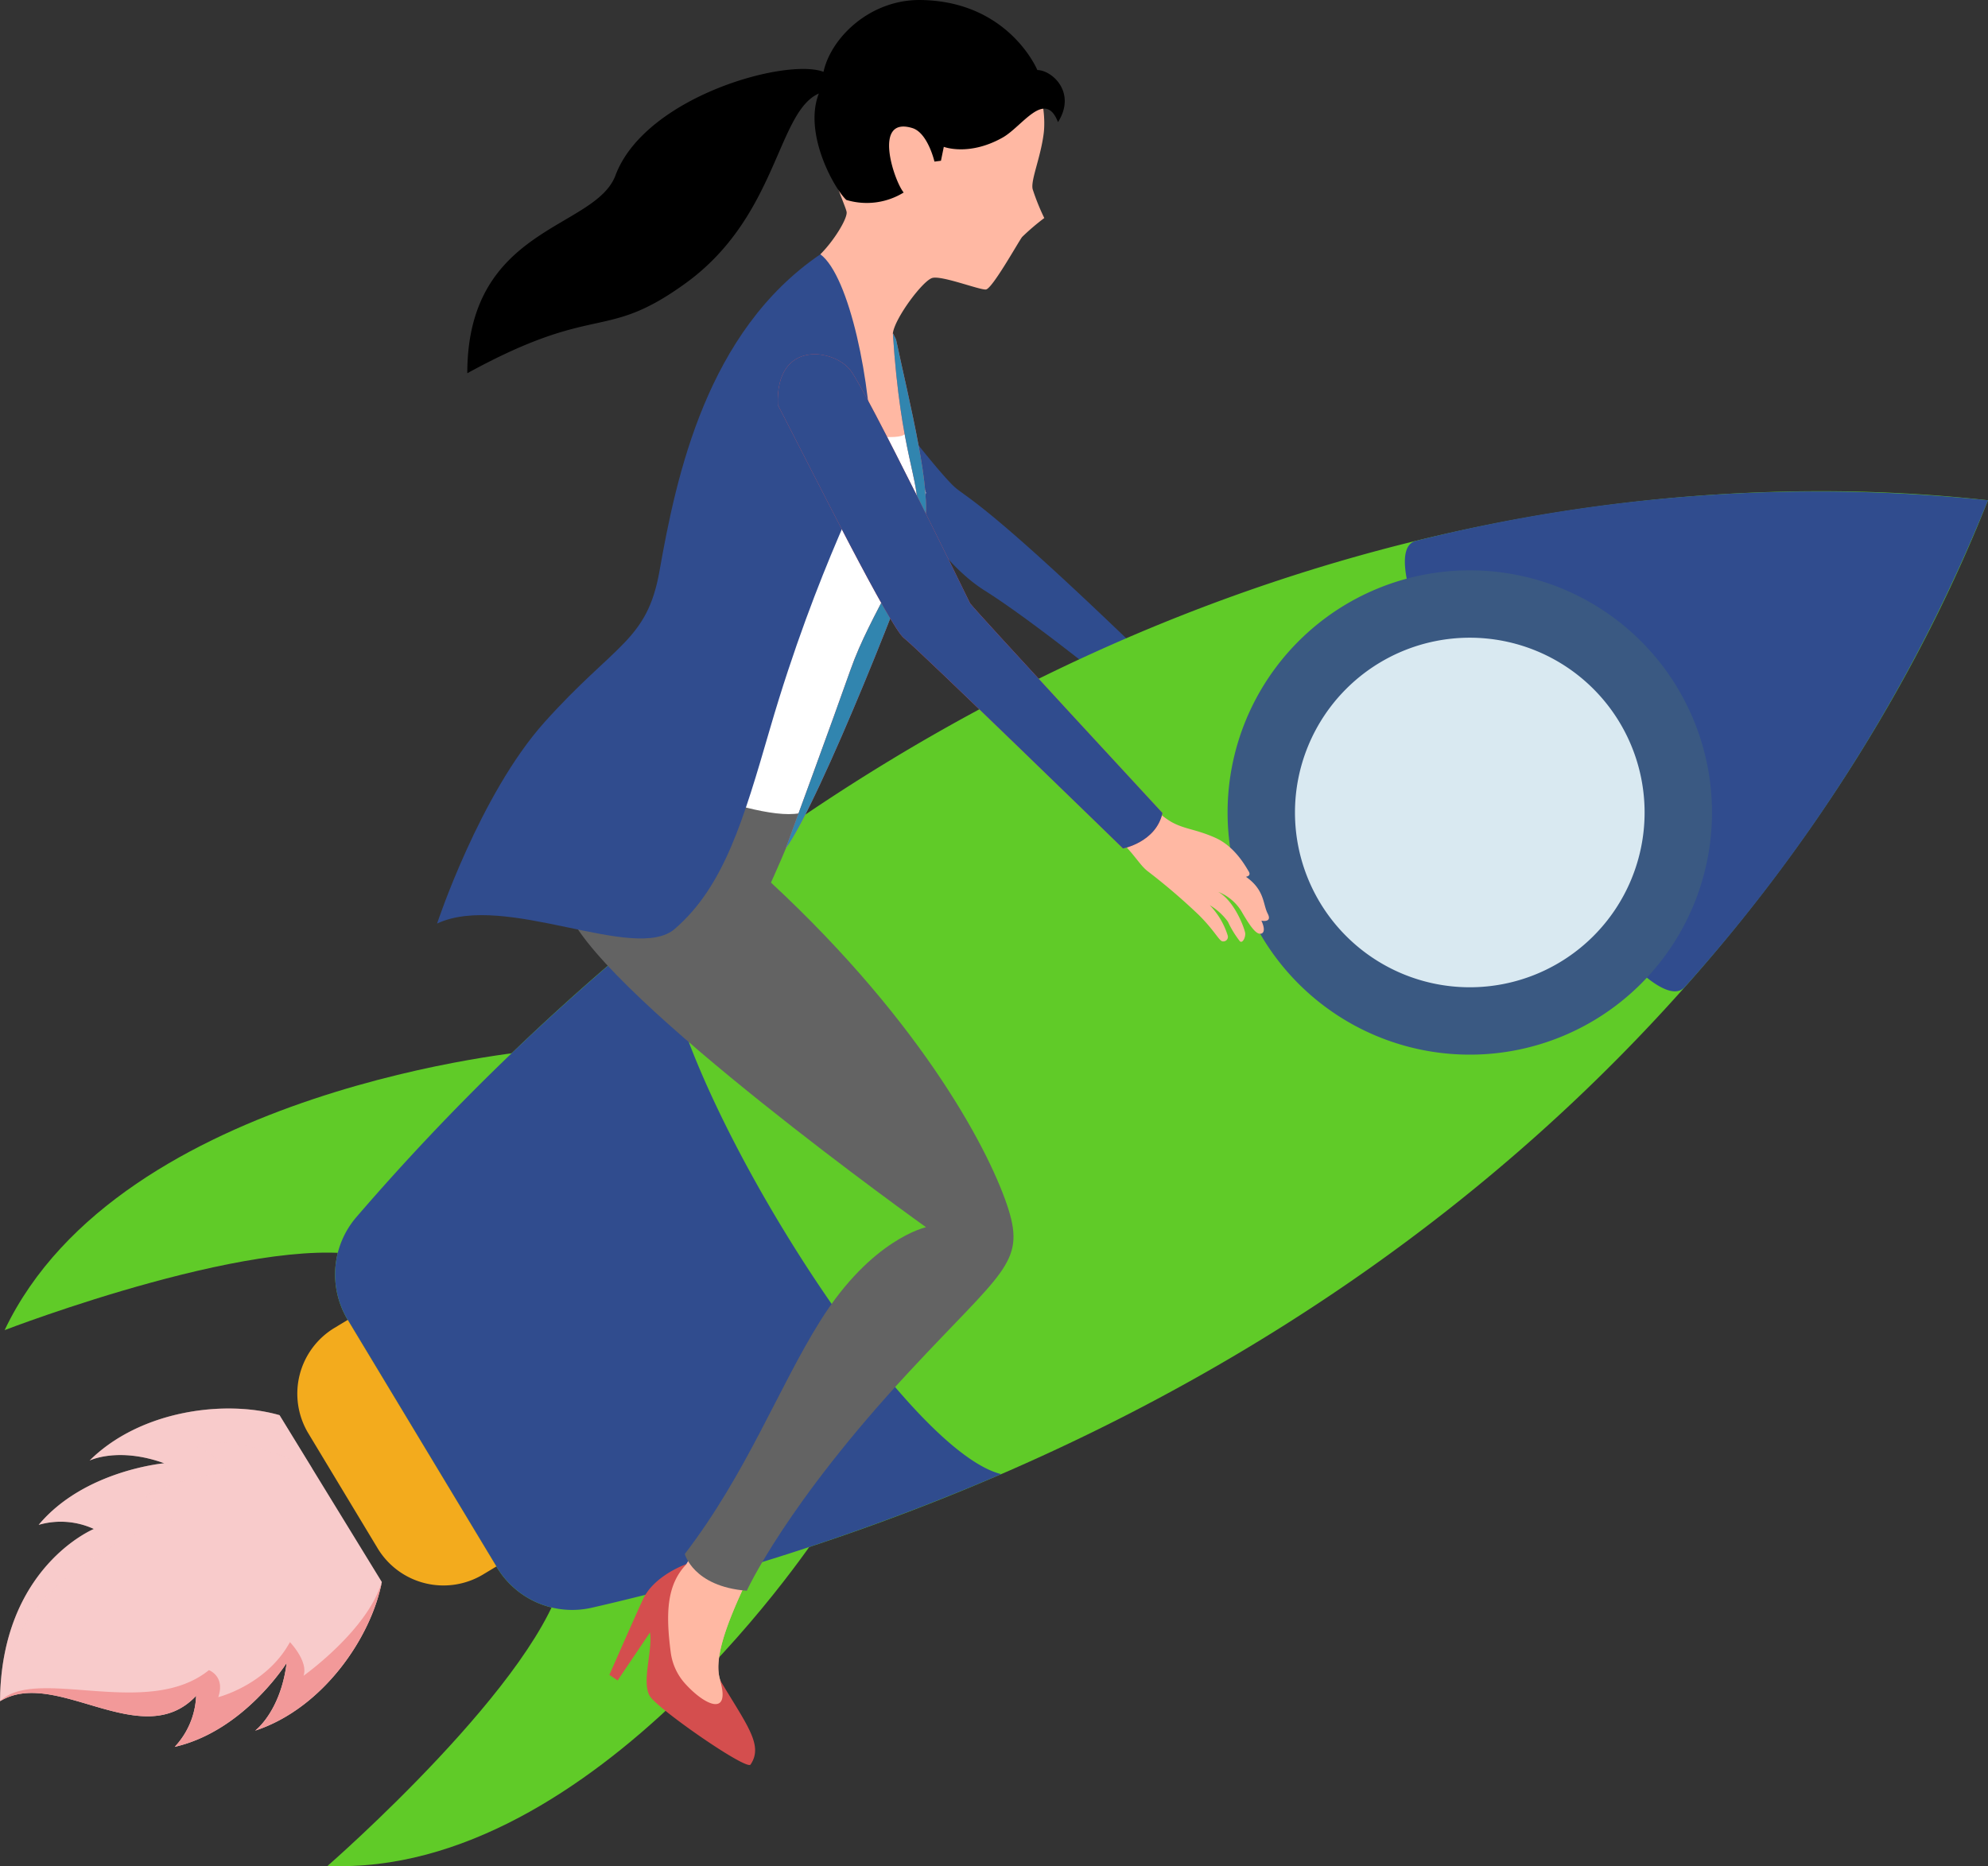 <svg xmlns="http://www.w3.org/2000/svg" width="295" height="276.972" viewBox="0 0 295 276.972">
  <rect x="0" y="0" width="295" height="276.972" fill="#333333" stroke="none"/>
  <g id="Grupo_1015083" data-name="Grupo 1015083" transform="translate(-1317.078 -442.699)">
    <g id="Grupo_875559" data-name="Grupo 875559" transform="translate(1452.028 507.106)">
      <path id="Trazado_599317" data-name="Trazado 599317" d="M1728.358,638.987s5.029,6.432,6.783,7.953,4.776,2.588,25.594,22.587c0,0-1.618,4.312-5.244,4.429,0,0-9.941-7.953-15.906-11.7s-9.941-10.76-9.941-10.76A46.24,46.24,0,0,0,1728.358,638.987Z" transform="translate(-1728.358 -638.987)" fill="#304c8e"/>
      <path id="Trazado_599318" data-name="Trazado 599318" d="M1728.358,638.987s5.029,6.432,6.783,7.953,4.776,2.588,25.594,22.587c0,0-1.618,4.312-5.244,4.429,0,0-9.941-7.953-15.906-11.7s-9.941-10.76-9.941-10.76A46.24,46.24,0,0,0,1728.358,638.987Z" transform="translate(-1728.358 -638.987)" fill="#304c8e" opacity="0.45" style="mix-blend-mode: multiply;isolation: isolate"/>
    </g>
    <g id="Grupo_875565" data-name="Grupo 875565" transform="translate(1317.078 515.6)">
      <g id="Grupo_875564" data-name="Grupo 875564">
        <g id="Grupo_875563" data-name="Grupo 875563">
          <g id="Grupo_875561" data-name="Grupo 875561" transform="translate(0.685)">
            <path id="Trazado_599319" data-name="Trazado 599319" d="M1397.834,917.908s-61.49,5.385-78.667,41.489c0,0,39.7-15.315,55.167-10.608C1374.333,948.789,1391.879,936.709,1397.834,917.908Z" transform="translate(-1319.167 -834.883)" fill="#60cb28"/>
            <path id="Trazado_599320" data-name="Trazado 599320" d="M1538.644,1132.229s-33.487,51.852-73.434,50.173c0,0,32.088-27.947,35.151-43.821C1500.361,1138.582,1519.238,1128.711,1538.644,1132.229Z" transform="translate(-1417.29 -978.372)" fill="#60cb28"/>
            <g id="Grupo_875560" data-name="Grupo 875560" transform="translate(49.042)">
              <path id="Trazado_599321" data-name="Trazado 599321" d="M1713.9,666.223c-64.8-7.167-160.595,12.312-242.091,106.37a13.048,13.048,0,0,0-1.305,15.276l22.135,36.73a13.047,13.047,0,0,0,14.116,5.983C1627.993,802.465,1689.967,726.865,1713.9,666.223Z" transform="translate(-1468.631 -664.877)" fill="#60cb28"/>
              <path id="Trazado_599322" data-name="Trazado 599322" d="M1567.475,940.357l-.013.008a353.653,353.653,0,0,1-60.707,19.811,13.042,13.042,0,0,1-14.115-5.981l-22.135-36.731a13.047,13.047,0,0,1,1.3-15.276,353.492,353.492,0,0,1,45.876-44.417l.015-.009C1513.567,874.429,1551.345,936.358,1567.475,940.357Z" transform="translate(-1468.63 -794.472)" fill="#304c8e"/>
              <path id="Trazado_599323" data-name="Trazado 599323" d="M1954.094,672.237a245.7,245.7,0,0,1,84.858-6.015,245.709,245.709,0,0,1-44.961,72.22C1986.633,746.73,1943.477,674.836,1954.094,672.237Z" transform="translate(-1793.68 -664.877)" fill="#304c8e"/>
              <path id="Trazado_599340" data-name="Trazado 599340" d="M30.94,0A30.94,30.94,0,1,1,0,30.94,30.94,30.94,0,0,1,30.94,0Z" transform="translate(137.435 16.746)" fill="#d9e9f1" stroke="#3a5982" stroke-width="10"/>
            </g>
          </g>
          <path id="Rectángulo_292004" data-name="Rectángulo 292004" d="M0,0H42.75a0,0,0,0,1,0,0V2.3A11.414,11.414,0,0,1,31.336,13.71H11.414A11.414,11.414,0,0,1,0,2.3V0A0,0,0,0,1,0,0Z" transform="matrix(0.516, 0.856, -0.856, 0.516, 51.603, 122.992)" fill="#f3ab1d"/>
          <g id="Grupo_875562" data-name="Grupo 875562" transform="translate(0 136.143)">
            <path id="Trazado_599324" data-name="Trazado 599324" d="M1373.737,1105.542c-1.588,8.231-8.723,18.751-18.794,22.062,0,0,3.764-2.794,4.672-10.054,0,0-6.321,10.105-16.607,12.46a11.748,11.748,0,0,0,3.177-7.577c-8.051,8.584-20.833-4.263-29.1.808v0c.143-19.908,13.924-25.566,13.924-25.566a11.771,11.771,0,0,0-8.19-.611c6.763-8.1,18.635-9.141,18.635-9.141-6.74-2.433-10.91-.482-11.079-.4,7.524-7.469,20.131-9.057,28.187-6.736Z" transform="translate(-1317.079 -1079.793)" fill="#f8cbcb"/>
            <path id="Trazado_599325" data-name="Trazado 599325" d="M1373.737,1158.265c-1.588,8.231-8.723,18.751-18.794,22.062,0,0,3.764-2.794,4.672-10.054,0,0-6.321,10.105-16.607,12.46a11.748,11.748,0,0,0,3.177-7.577c-8.051,8.584-20.833-4.263-29.1.808v0c5.353-5.275,21.865,2.764,30.992-4.615,0,0,2.46.892,1.387,4.01,0,0,7.166-1.8,10.638-8.169,0,0,2.741,2.836,2.024,4.994C1362.122,1172.18,1371.594,1165.465,1373.737,1158.265Z" transform="translate(-1317.079 -1132.516)" fill="#f29999"/>
            <path id="Trazado_599326" data-name="Trazado 599326" d="M1317.078,1123.237c.145-19.913,13.926-25.566,13.926-25.566a11.748,11.748,0,0,0-8.193-.61c6.685-8,18.358-9.118,18.634-9.146-6.878-2.48-11.078-.4-11.078-.4,7.523-7.476,20.134-9.062,28.192-6.74l4.841,7.9s-10.564-5.292-17.584-3.415a11.758,11.758,0,0,1,5.226,3.9s-8.348,1.117-12.476,3.648a9.12,9.12,0,0,1,4.073,3.7S1318.653,1102.894,1317.078,1123.237Z" transform="translate(-1317.078 -1079.792)" fill="#f8cbcb" opacity="0.4" style="mix-blend-mode: multiply;isolation: isolate"/>
          </g>
        </g>
      </g>
    </g>
    <g id="Grupo_875571" data-name="Grupo 875571" transform="translate(1381.931 442.699)">
      <g id="Grupo_875569" data-name="Grupo 875569" transform="translate(25.57 229.159)">
        <g id="Grupo_875568" data-name="Grupo 875568" transform="translate(5.945)">
          <g id="Grupo_875566" data-name="Grupo 875566">
            <path id="Trazado_599327" data-name="Trazado 599327" d="M1625.471,1146.044c-3.731,7.76-5.171,12.514-4.15,15.389,1.374,3.87,6.226,8.682,4.318,11.616-.705,1.085-15.093-7.883-14.861-11.219.429-6.2.546-9.571.217-10.19-1.282-2.417,4.061-6.657,5.267-7.547a25.3,25.3,0,0,0,1.52-2.925S1623.811,1140.11,1625.471,1146.044Z" transform="translate(-1610.775 -1141.095)" fill="#f0a993"/>
          </g>
          <g id="Grupo_875567" data-name="Grupo 875567">
            <path id="Trazado_599328" data-name="Trazado 599328" d="M1625.471,1146.044c-3.731,7.76-5.171,12.514-4.15,15.389,1.374,3.87,6.226,8.682,4.318,11.616-.705,1.085-15.093-7.883-14.861-11.219.429-6.2.546-9.571.217-10.19-1.282-2.417,4.061-6.657,5.267-7.547a25.3,25.3,0,0,0,1.52-2.925S1623.811,1140.11,1625.471,1146.044Z" transform="translate(-1610.775 -1141.095)" fill="#ffb8a3"/>
          </g>
        </g>
        <path id="Trazado_599329" data-name="Trazado 599329" d="M1609.072,1167.342c4.01,6.732,6.479,9.683,4.533,12.557-.6.884-13.586-8.123-14.913-10.117s.443-6.992-.01-9.488l-4.8,7.117-1.222-.829s3.64-8.31,4.985-11.21c1.664-3.59,6.48-5.245,6.48-5.245-2.954,3.03-3.12,7.252-2.369,13.067a8.573,8.573,0,0,0,2.1,4.642C1606.906,1171.234,1610.685,1172.8,1609.072,1167.342Z" transform="translate(-1592.655 -1147.163)" fill="#d44e4e"/>
      </g>
      <g id="Grupo_875570" data-name="Grupo 875570" transform="translate(0 1.906)">
        <path id="Trazado_599330" data-name="Trazado 599330" d="M1688.081,484.343c2.027-2.027,3.976-5.224,3.9-6.238s-4.288-9.044-3.119-16.14,8.265-15.984,20.038-12.787,12.787,13.6,12.319,17.247-1.949,6.924-1.637,8.249a33.028,33.028,0,0,0,1.726,4.288,34.016,34.016,0,0,0-3.285,2.807c-.546.7-4.444,7.719-5.38,7.8s-6.539-2.105-7.947-1.715-5.541,5.926-5.853,8.187l2.027,11.773,1.949,11.071s-7.251-7.329-10.136-10.448S1688.081,484.343,1688.081,484.343Z" transform="translate(-1631.2 -448.508)" fill="#ffb8a3"/>
        <path id="Trazado_599331" data-name="Trazado 599331" d="M1669.451,638.987c-.574,1.053-8.059,0-8.059,0l-19.648,58.477s7.031,2.11,11,.47l17.674-41.023,2.195-9.2Z" transform="translate(-1600.067 -576.487)" fill="#fff"/>
        <path id="Trazado_599332" data-name="Trazado 599332" d="M1603.667,792.031c-7.485,1.4-29.785-9.045-29.785-9.045s-11.739,7.676-4.366,24.015c5.77,12.787,52.948,46.469,52.948,46.469s-8.06,1.715-15.679,13.879c-6.227,9.94-10.916,22.611-20.116,34.618,0,0,1.247,4.834,9.2,5.458,0,0,5.77-12.787,24.171-32.591,13.689-14.734,17.153-16.062,14.658-24.015s-12.234-27.133-35.242-48.5C1599.456,802.323,1602.194,796.373,1603.667,792.031Z" transform="translate(-1549.905 -673.237)" fill="#636363"/>
        <path id="Trazado_599333" data-name="Trazado 599333" d="M1571.609,557.72c4.31,3.207,7.621,19.181,7.619,30.562,0,1.291-8.1,15.794-15.1,39.869-3.935,13.526-6.783,23.34-14.117,29.688-5.9,5.107-25.192-5.523-35.278-.79,0,0,6.337-19.174,15.947-29.891,10.452-11.656,15.217-12.034,17.056-22.421C1550.25,590.5,1554.768,569.182,1571.609,557.72Z" transform="translate(-1514.728 -521.885)" fill="#304c8e"/>
        <path id="Trazado_599334" data-name="Trazado 599334" d="M1688.771,594.3c2.1,9.824,5.364,22.685,4.21,27.367-1.364,5.536-15.672,41.636-20.584,48.185,0,0,7.338-19.995,9.59-26.432,3.041-8.694,9.178-16.551,9.9-23.391.505-4.769-2.417-8.459-3.586-26.665Z" transform="translate(-1620.663 -545.834)" fill="#e85656"/>
        <path id="Trazado_599335" data-name="Trazado 599335" d="M1688.771,594.3c2.1,9.824,5.364,22.685,4.21,27.367-1.364,5.536-15.672,41.636-20.584,48.185,0,0,7.338-19.995,9.59-26.432,3.041-8.694,9.178-16.551,9.9-23.391.505-4.769-2.417-8.459-3.586-26.665Z" transform="translate(-1620.663 -545.834)" fill="#3185af"/>
        <path id="Trazado_599336" data-name="Trazado 599336" d="M1819.249,809.889c3.387,2.866,4.168,4.794,5.523,5.836a92.126,92.126,0,0,1,7.607,6.513c2.448,2.449,3.022,3.907,3.543,3.907a.674.674,0,0,0,.729-.885,11.266,11.266,0,0,0-2.657-4.481,8.975,8.975,0,0,1,2.694,2.449,14.712,14.712,0,0,0,1.787,2.918c.417.313.834-.625.781-1.2s-1.511-4.742-4.012-6.148a7.074,7.074,0,0,1,3.439,2.866c1.2,2.084,2.032,3.23,2.657,3.335s.99-.469.313-1.928c0,0,1.667.365.938-1.042s-.417-3.491-3.23-5.471c0,0,.834-.1.417-.782s-2.032-3.7-4.95-5-4.533-1.25-6.512-2.345a11.593,11.593,0,0,1-3.335-2.97A13.928,13.928,0,0,0,1819.249,809.889Z" transform="translate(-1719.329 -688.336)" fill="#ffb8a3"/>
        <path id="Trazado_599337" data-name="Trazado 599337" d="M1668.812,610.435c5.5,10.643,16.725,33.1,18.713,34.618s32.513,31.227,32.513,31.227,4.912-.936,5.848-5.263c0,0-27.367-29.589-28.537-31.11,0,0-15.321-31.461-17.777-34.619S1668.461,600.728,1668.812,610.435Z" transform="translate(-1618.246 -552.262)" fill="#e85656"/>
        <path id="Trazado_599338" data-name="Trazado 599338" d="M1668.812,610.435c5.5,10.643,16.725,33.1,18.713,34.618s32.513,31.227,32.513,31.227,4.912-.936,5.848-5.263c0,0-27.367-29.589-28.537-31.11,0,0-15.321-31.461-17.777-34.619S1668.461,600.728,1668.812,610.435Z" transform="translate(-1618.246 -552.262)" fill="#304c8e"/>
      </g>
      <path id="Trazado_599339" data-name="Trazado 599339" d="M1613,453.095s-4.213-10.188-17.254-10.394c-7.542-.119-13.364,5.571-14.478,10.658-5.552-2.105-26.486,3.684-30.873,15.375-3.026,8.064-21.981,7.505-21.986,29.36,19.337-10.6,20.257-4.586,32.362-13.333,13.7-9.9,13.575-25.438,19.8-28.18-2.323,5.977,2.347,14.207,4.083,15.79a10.452,10.452,0,0,0,8.51-1.1c-1.418-1.7-4.659-11.374,1.281-9.567,2.3.7,3.287,4.979,3.287,4.979l.964-.126.423-2.066s3.716,1.445,8.729-1.376c2.9-1.631,6.295-7.255,8.216-2.287C1618.835,456.441,1615.208,453.129,1613,453.095Z" transform="translate(-1523.92 -442.699)"/>
    </g>
  </g>
</svg>
